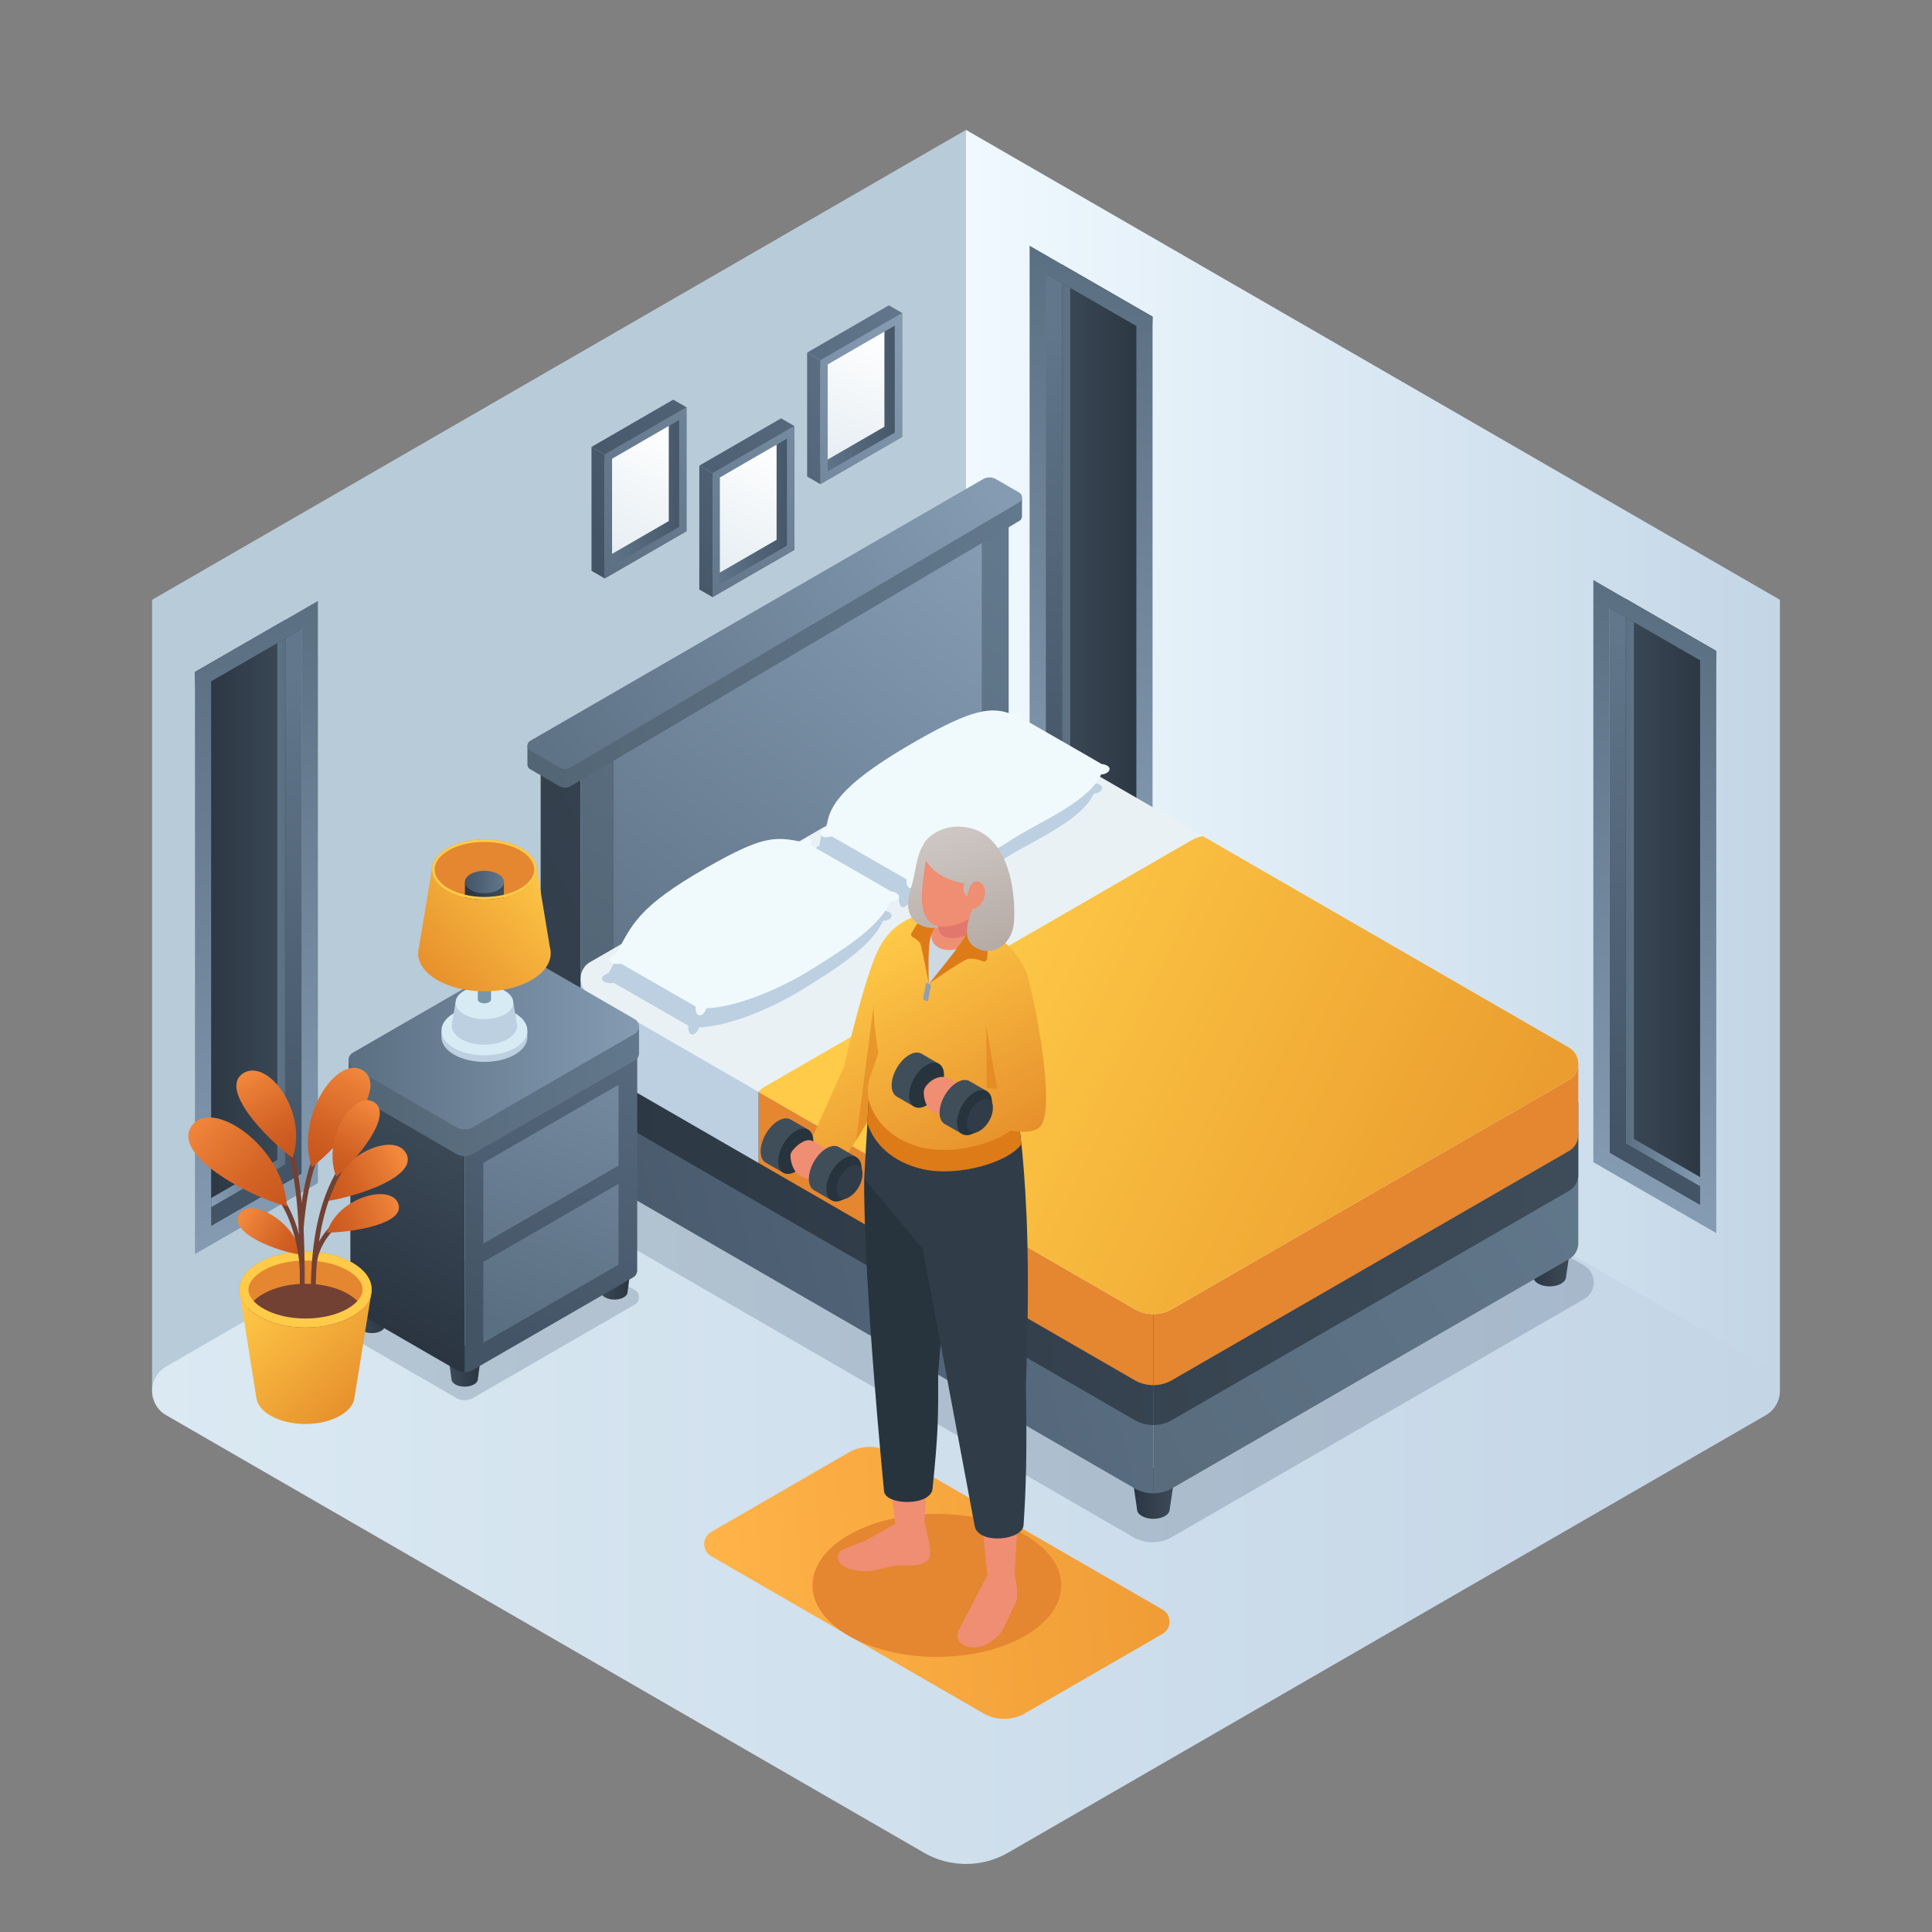 <svg id="Layer_1" data-name="Layer 1" xmlns="http://www.w3.org/2000/svg" xmlns:xlink="http://www.w3.org/1999/xlink" viewBox="0 0 1000 1000">
  <rect x="0" y="0" width="1000" height="1000" fill="#808080" stroke="none"/>
  <defs>
    <style>
      .cls-1 {
        fill: url(#linear-gradient);
      }

      .cls-2 {
        fill: #b8cbd8;
      }

      .cls-3 {
        fill: url(#linear-gradient-2);
      }

      .cls-4 {
        fill: url(#linear-gradient-3);
      }

      .cls-5 {
        fill: url(#linear-gradient-4);
      }

      .cls-6 {
        fill: url(#linear-gradient-5);
      }

      .cls-7 {
        fill: url(#linear-gradient-6);
      }

      .cls-8 {
        fill: url(#linear-gradient-7);
      }

      .cls-9 {
        fill: url(#linear-gradient-8);
      }

      .cls-10 {
        fill: url(#linear-gradient-9);
      }

      .cls-11 {
        fill: url(#linear-gradient-10);
      }

      .cls-12 {
        fill: #2a3f5e;
        opacity: 0.2;
      }

      .cls-13 {
        fill: url(#linear-gradient-11);
      }

      .cls-14 {
        fill: #e58630;
      }

      .cls-15 {
        fill: url(#linear-gradient-12);
      }

      .cls-16 {
        fill: url(#linear-gradient-13);
      }

      .cls-17 {
        fill: url(#linear-gradient-14);
      }

      .cls-18 {
        fill: url(#linear-gradient-15);
      }

      .cls-19 {
        fill: url(#linear-gradient-16);
      }

      .cls-20 {
        fill: url(#linear-gradient-17);
      }

      .cls-21 {
        fill: url(#linear-gradient-18);
      }

      .cls-22 {
        fill: url(#linear-gradient-19);
      }

      .cls-23 {
        fill: #541510;
        opacity: 0.3;
      }

      .cls-24 {
        fill: url(#linear-gradient-20);
      }

      .cls-25 {
        fill: url(#linear-gradient-21);
      }

      .cls-26 {
        fill: #bcd0e2;
      }

      .cls-27 {
        fill: #e9f1f4;
      }

      .cls-28 {
        fill: url(#linear-gradient-22);
      }

      .cls-29 {
        fill: #606060;
      }

      .cls-30 {
        fill: url(#linear-gradient-23);
      }

      .cls-31 {
        fill: url(#linear-gradient-24);
      }

      .cls-32 {
        fill: #f0f9fc;
      }

      .cls-33 {
        fill: url(#linear-gradient-25);
      }

      .cls-34 {
        fill: url(#linear-gradient-26);
      }

      .cls-35 {
        fill: url(#linear-gradient-27);
      }

      .cls-36 {
        fill: url(#linear-gradient-28);
      }

      .cls-37 {
        fill: url(#linear-gradient-29);
      }

      .cls-38 {
        fill: url(#linear-gradient-30);
      }

      .cls-39 {
        fill: url(#linear-gradient-31);
      }

      .cls-40 {
        fill: url(#linear-gradient-32);
      }

      .cls-41 {
        fill: url(#linear-gradient-33);
      }

      .cls-42 {
        fill: #d7ebf4;
      }

      .cls-43 {
        fill: #7995a8;
      }

      .cls-44 {
        fill: url(#linear-gradient-34);
      }

      .cls-45 {
        fill: url(#linear-gradient-35);
      }

      .cls-46 {
        fill: url(#linear-gradient-36);
      }

      .cls-47 {
        fill: #ffcb48;
      }

      .cls-48 {
        fill: url(#linear-gradient-37);
      }

      .cls-49, .cls-53 {
        fill: #dd7b19;
      }

      .cls-49 {
        opacity: 0.5;
      }

      .cls-50 {
        fill: #ef8e73;
      }

      .cls-51 {
        fill: #27343d;
      }

      .cls-52 {
        fill: #303d49;
      }

      .cls-54 {
        fill: url(#linear-gradient-38);
      }

      .cls-55 {
        fill: url(#linear-gradient-39);
      }

      .cls-56 {
        fill: #90a0af;
      }

      .cls-57 {
        fill: #ccd8e2;
      }

      .cls-58 {
        fill: url(#linear-gradient-40);
      }

      .cls-59 {
        fill: #e2786d;
      }

      .cls-60 {
        fill: url(#linear-gradient-41);
      }

      .cls-61 {
        fill: #404e59;
      }

      .cls-62 {
        fill: url(#linear-gradient-42);
      }

      .cls-63 {
        fill: url(#linear-gradient-43);
      }

      .cls-64 {
        fill: url(#linear-gradient-44);
      }

      .cls-65 {
        fill: url(#linear-gradient-45);
      }

      .cls-66 {
        fill: url(#linear-gradient-46);
      }

      .cls-67 {
        fill: url(#linear-gradient-47);
      }

      .cls-68 {
        fill: url(#linear-gradient-48);
      }

      .cls-69 {
        fill: url(#linear-gradient-49);
      }

      .cls-70 {
        fill: url(#linear-gradient-50);
      }

      .cls-71 {
        fill: url(#linear-gradient-51);
      }

      .cls-72 {
        fill: url(#linear-gradient-52);
      }

      .cls-73 {
        fill: url(#linear-gradient-53);
      }

      .cls-74 {
        fill: url(#linear-gradient-54);
      }

      .cls-75 {
        fill: url(#linear-gradient-55);
      }

      .cls-76 {
        fill: url(#linear-gradient-56);
      }

      .cls-77 {
        fill: url(#linear-gradient-57);
      }

      .cls-78 {
        fill: url(#linear-gradient-58);
      }

      .cls-79 {
        fill: url(#linear-gradient-59);
      }

      .cls-80 {
        fill: url(#linear-gradient-60);
      }

      .cls-81 {
        fill: url(#linear-gradient-61);
      }

      .cls-82 {
        fill: #724133;
      }

      .cls-83 {
        fill: url(#linear-gradient-62);
      }

      .cls-84 {
        fill: url(#linear-gradient-63);
      }

      .cls-85 {
        fill: url(#linear-gradient-64);
      }

      .cls-86 {
        fill: url(#linear-gradient-65);
      }

      .cls-87 {
        fill: url(#linear-gradient-66);
      }

      .cls-88 {
        fill: url(#linear-gradient-67);
      }

      .cls-89 {
        fill: url(#linear-gradient-68);
      }
    </style>
    <linearGradient id="linear-gradient" x1="499.992" y1="393.56" x2="921.279" y2="393.56" gradientUnits="userSpaceOnUse">
      <stop offset="0" stop-color="#f0f9ff"/>
      <stop offset="1" stop-color="#c3d6e6"/>
    </linearGradient>
    <linearGradient id="linear-gradient-2" x1="541.303" y1="293.788" x2="596.557" y2="293.788" gradientUnits="userSpaceOnUse">
      <stop offset="0" stop-color="#3e4c59"/>
      <stop offset="1" stop-color="#293440"/>
    </linearGradient>
    <linearGradient id="linear-gradient-3" x1="549.665" y1="293.79" x2="588.187" y2="293.79" gradientUnits="userSpaceOnUse">
      <stop offset="0" stop-color="#5b6f82"/>
      <stop offset="1" stop-color="#849bb2"/>
    </linearGradient>
    <linearGradient id="linear-gradient-4" x1="582.18" y1="170.55" x2="547.661" y2="419.321" gradientUnits="userSpaceOnUse">
      <stop offset="0" stop-color="#62778c"/>
      <stop offset="1" stop-color="#435466"/>
    </linearGradient>
    <linearGradient id="linear-gradient-5" x1="613.085" y1="153.808" x2="515.948" y2="439.923" xlink:href="#linear-gradient-3"/>
    <linearGradient id="linear-gradient-6" x1="833.087" y1="466.827" x2="888.342" y2="466.827" xlink:href="#linear-gradient-2"/>
    <linearGradient id="linear-gradient-7" x1="841.449" y1="466.83" x2="879.971" y2="466.83" xlink:href="#linear-gradient-3"/>
    <linearGradient id="linear-gradient-8" x1="872.854" y1="326.235" x2="843.125" y2="586.663" xlink:href="#linear-gradient-4"/>
    <linearGradient id="linear-gradient-9" x1="905.959" y1="330.379" x2="808.746" y2="603.461" xlink:href="#linear-gradient-3"/>
    <linearGradient id="linear-gradient-10" x1="78.721" y1="719.893" x2="921.279" y2="719.893" gradientUnits="userSpaceOnUse">
      <stop offset="0" stop-color="#dae9f2"/>
      <stop offset="0.993" stop-color="#c4d5e6"/>
    </linearGradient>
    <linearGradient id="linear-gradient-11" x1="662.224" y1="828.699" x2="1046.643" y2="797.494" gradientTransform="translate(-293.19)" gradientUnits="userSpaceOnUse">
      <stop offset="0" stop-color="#ffb348"/>
      <stop offset="1" stop-color="#e68e2b"/>
    </linearGradient>
    <linearGradient id="linear-gradient-12" x1="-3454.592" y1="599.509" x2="-3431.336" y2="599.509" gradientTransform="matrix(-1, 0, 0, 1, -3145.331, 0)" xlink:href="#linear-gradient-2"/>
    <linearGradient id="linear-gradient-13" x1="-3959.11" y1="652.654" x2="-3935.854" y2="652.654" gradientTransform="matrix(-1, 0, 0, 1, -3145.331, 0)" xlink:href="#linear-gradient-2"/>
    <linearGradient id="linear-gradient-14" x1="-3753.98" y1="772.959" x2="-3730.723" y2="772.959" gradientTransform="matrix(-1, 0, 0, 1, -3145.331, 0)" xlink:href="#linear-gradient-2"/>
    <linearGradient id="linear-gradient-15" x1="-3671.617" y1="344.512" x2="-3206.367" y2="577.756" gradientTransform="matrix(-1, 0, 0, 1, -3145.331, 0)" xlink:href="#linear-gradient-2"/>
    <linearGradient id="linear-gradient-16" x1="-3654.545" y1="278.026" x2="-3454.71" y2="539.729" gradientTransform="matrix(-1, 0, 0, 1, -3145.331, 0)" gradientUnits="userSpaceOnUse">
      <stop offset="0" stop-color="#62788c"/>
      <stop offset="1" stop-color="#526575"/>
    </linearGradient>
    <linearGradient id="linear-gradient-17" x1="-3661.534" y1="292.403" x2="-3456.75" y2="559.056" gradientTransform="matrix(-1, 0, 0, 1, -3145.331, 0)" gradientUnits="userSpaceOnUse">
      <stop offset="0" stop-color="#849bb2"/>
      <stop offset="1" stop-color="#5b6f82"/>
    </linearGradient>
    <linearGradient id="linear-gradient-18" x1="-3842.256" y1="581.966" x2="-3403.299" y2="699.825" gradientTransform="matrix(-1, 0, 0, 1, -3145.331, 0)" xlink:href="#linear-gradient-4"/>
    <linearGradient id="linear-gradient-19" x1="-3960.197" y1="539.318" x2="-3561.765" y2="792.979" xlink:href="#linear-gradient-16"/>
    <linearGradient id="linear-gradient-20" x1="-3946.636" y1="613.206" x2="-3380.54" y2="643.831" gradientTransform="matrix(-1, 0, 0, 1, -3145.331, 0)" xlink:href="#linear-gradient-2"/>
    <linearGradient id="linear-gradient-21" x1="-3947.748" y1="633.764" x2="-3381.652" y2="664.389" gradientTransform="matrix(-1, 0, 0, 1, -3145.331, 0)" xlink:href="#linear-gradient-2"/>
    <linearGradient id="linear-gradient-22" x1="484.166" y1="496.42" x2="764.43" y2="632.84" gradientUnits="userSpaceOnUse">
      <stop offset="0" stop-color="#ffcb48"/>
      <stop offset="0.994" stop-color="#eb9e2f"/>
    </linearGradient>
    <linearGradient id="linear-gradient-23" x1="-3674.316" y1="332.554" x2="-3418.325" y2="332.554" xlink:href="#linear-gradient-16"/>
    <linearGradient id="linear-gradient-24" x1="-3650.688" y1="244.268" x2="-3418.063" y2="416.88" xlink:href="#linear-gradient-17"/>
    <linearGradient id="linear-gradient-25" x1="231.309" y1="706.983" x2="249.699" y2="706.983" xlink:href="#linear-gradient-2"/>
    <linearGradient id="linear-gradient-26" x1="183.264" y1="679.272" x2="201.654" y2="679.272" xlink:href="#linear-gradient-2"/>
    <linearGradient id="linear-gradient-27" x1="308.801" y1="661.922" x2="327.19" y2="661.922" xlink:href="#linear-gradient-2"/>
    <linearGradient id="linear-gradient-28" x1="-3115.132" y1="580.277" x2="-3054.114" y2="682.824" gradientTransform="matrix(-1, 0, 0, 1, -2870.634, 0)" xlink:href="#linear-gradient-2"/>
    <linearGradient id="linear-gradient-29" x1="-3241.262" y1="448.516" x2="-3113.195" y2="679.595" gradientTransform="matrix(-1, 0, 0, 1, -2870.634, 0)" xlink:href="#linear-gradient-4"/>
    <linearGradient id="linear-gradient-30" x1="-3207.033" y1="467.143" x2="-3125.367" y2="683.064" gradientTransform="matrix(-1, 0, 0, 1, -2870.634, 0)" xlink:href="#linear-gradient-17"/>
    <linearGradient id="linear-gradient-31" x1="-3223.997" y1="473.559" x2="-3142.331" y2="689.48" gradientTransform="matrix(-1, 0, 0, 1, -2870.634, 0)" xlink:href="#linear-gradient-17"/>
    <linearGradient id="linear-gradient-32" x1="-3201.387" y1="564.853" x2="-3051.045" y2="564.853" gradientTransform="matrix(-1, 0, 0, 1, -2870.634, 0)" xlink:href="#linear-gradient-16"/>
    <linearGradient id="linear-gradient-33" x1="-3201.388" y1="539.99" x2="-3051.045" y2="539.99" gradientTransform="matrix(-1, 0, 0, 1, -2870.634, 0)" xlink:href="#linear-gradient-17"/>
    <linearGradient id="linear-gradient-34" x1="-3155.349" y1="445.678" x2="-3089.691" y2="506.695" gradientTransform="matrix(-1, 0, 0, 1, -2870.634, 0)" gradientUnits="userSpaceOnUse">
      <stop offset="0" stop-color="#ffcb48"/>
      <stop offset="1" stop-color="#e68e2b"/>
    </linearGradient>
    <linearGradient id="linear-gradient-35" x1="-3131.463" y1="461.06" x2="-3111.278" y2="461.06" gradientTransform="matrix(-1, 0, 0, 1, -2870.634, 0)" xlink:href="#linear-gradient-2"/>
    <linearGradient id="linear-gradient-36" x1="-3131.463" y1="456.524" x2="-3111.277" y2="456.524" gradientTransform="matrix(-1, 0, 0, 1, -2870.634, 0)" xlink:href="#linear-gradient-4"/>
    <linearGradient id="linear-gradient-37" x1="426.503" y1="500.028" x2="495.192" y2="617.151" gradientTransform="matrix(1, 0, 0, 1, 0, 0)" xlink:href="#linear-gradient-34"/>
    <linearGradient id="linear-gradient-38" x1="457.579" y1="481.029" x2="525.231" y2="596.384" gradientTransform="matrix(1, 0, 0, 1, 0, 0)" xlink:href="#linear-gradient-34"/>
    <linearGradient id="linear-gradient-39" x1="472.006" y1="472.177" x2="539.647" y2="587.513" gradientTransform="matrix(1, 0, 0, 1, 0, 0)" xlink:href="#linear-gradient-34"/>
    <linearGradient id="linear-gradient-40" x1="468.341" y1="435.812" x2="491.856" y2="507.91" gradientUnits="userSpaceOnUse">
      <stop offset="0" stop-color="#cec7c4"/>
      <stop offset="1" stop-color="#b3a7a0"/>
    </linearGradient>
    <linearGradient id="linear-gradient-41" x1="493.767" y1="427.519" x2="517.282" y2="499.617" xlink:href="#linear-gradient-40"/>
    <linearGradient id="linear-gradient-42" x1="-3365.721" y1="206.284" x2="-3323.422" y2="206.284" gradientTransform="matrix(-1, 0, 0, 1, -2898.804, 0)" gradientUnits="userSpaceOnUse">
      <stop offset="0" stop-color="#435466"/>
      <stop offset="1" stop-color="#62778c"/>
    </linearGradient>
    <linearGradient id="linear-gradient-43" x1="-3352.494" y1="171.229" x2="-3327.022" y2="240.737" gradientTransform="matrix(-1, 0, 0, 1, -2898.804, 0)" gradientUnits="userSpaceOnUse">
      <stop offset="0" stop-color="#fff"/>
      <stop offset="0.989" stop-color="#e6edf2"/>
    </linearGradient>
    <linearGradient id="linear-gradient-44" x1="-3374.295" y1="179.158" x2="-3223.623" y2="316.662" gradientTransform="matrix(-1, 0, 0, 1, -2898.804, 0)" xlink:href="#linear-gradient-17"/>
    <linearGradient id="linear-gradient-45" x1="-3373.976" y1="168.079" x2="-3227.477" y2="299.611" gradientTransform="matrix(-1, 0, 0, 1, -2898.804, 0)" xlink:href="#linear-gradient-4"/>
    <linearGradient id="linear-gradient-46" x1="-3361.392" y1="154.063" x2="-3214.893" y2="285.595" gradientTransform="matrix(-1, 0, 0, 1, -2898.804, 0)" xlink:href="#linear-gradient-4"/>
    <linearGradient id="linear-gradient-47" x1="-3309.919" y1="264.781" x2="-3267.62" y2="264.781" xlink:href="#linear-gradient-42"/>
    <linearGradient id="linear-gradient-48" x1="-3299.866" y1="228.711" x2="-3268.521" y2="298.951" xlink:href="#linear-gradient-43"/>
    <linearGradient id="linear-gradient-49" x1="-3378.065" y1="183.289" x2="-3227.393" y2="320.793" gradientTransform="matrix(-1, 0, 0, 1, -2898.804, 0)" xlink:href="#linear-gradient-17"/>
    <linearGradient id="linear-gradient-50" x1="-3378.149" y1="172.727" x2="-3231.651" y2="304.259" gradientTransform="matrix(-1, 0, 0, 1, -2898.804, 0)" xlink:href="#linear-gradient-4"/>
    <linearGradient id="linear-gradient-51" x1="-3365.565" y1="158.711" x2="-3219.067" y2="290.243" gradientTransform="matrix(-1, 0, 0, 1, -2898.804, 0)" xlink:href="#linear-gradient-4"/>
    <linearGradient id="linear-gradient-52" x1="-3254.117" y1="255.098" x2="-3211.818" y2="255.098" xlink:href="#linear-gradient-42"/>
    <linearGradient id="linear-gradient-53" x1="-3244.064" y1="219.028" x2="-3212.719" y2="289.268" xlink:href="#linear-gradient-43"/>
    <linearGradient id="linear-gradient-54" x1="-3347.887" y1="150.221" x2="-3197.215" y2="287.726" gradientTransform="matrix(-1, 0, 0, 1, -2898.804, 0)" xlink:href="#linear-gradient-17"/>
    <linearGradient id="linear-gradient-55" x1="-3348.43" y1="139.626" x2="-3201.931" y2="271.158" gradientTransform="matrix(-1, 0, 0, 1, -2898.804, 0)" xlink:href="#linear-gradient-4"/>
    <linearGradient id="linear-gradient-56" x1="-3335.846" y1="125.61" x2="-3189.347" y2="257.142" gradientTransform="matrix(-1, 0, 0, 1, -2898.804, 0)" xlink:href="#linear-gradient-4"/>
    <linearGradient id="linear-gradient-57" x1="-3954.978" y1="477.674" x2="-3899.724" y2="477.674" gradientTransform="matrix(-1, 0, 0, 1, -3798.804, 0)" xlink:href="#linear-gradient-2"/>
    <linearGradient id="linear-gradient-58" x1="-3946.616" y1="477.677" x2="-3908.094" y2="477.677" gradientTransform="matrix(-1, 0, 0, 1, -3798.804, 0)" xlink:href="#linear-gradient-3"/>
    <linearGradient id="linear-gradient-59" x1="-3914.101" y1="354.437" x2="-3948.62" y2="603.208" gradientTransform="matrix(-1, 0, 0, 1, -3798.804, 0)" xlink:href="#linear-gradient-4"/>
    <linearGradient id="linear-gradient-60" x1="-3883.196" y1="337.695" x2="-3980.333" y2="623.81" gradientTransform="matrix(-1, 0, 0, 1, -3798.804, 0)" xlink:href="#linear-gradient-3"/>
    <linearGradient id="linear-gradient-61" x1="2664.199" y1="664.437" x2="2605.76" y2="726.442" gradientTransform="matrix(-1, 0, 0, 1, 2794.856, 0)" xlink:href="#linear-gradient-34"/>
    <linearGradient id="linear-gradient-62" x1="2589.01" y1="597.772" x2="2625.225" y2="617.526" gradientTransform="matrix(-1, 0, 0, 1, 2794.856, 0)" gradientUnits="userSpaceOnUse">
      <stop offset="0" stop-color="#f2883c"/>
      <stop offset="0.167" stop-color="#e97d35"/>
      <stop offset="0.674" stop-color="#d26124"/>
      <stop offset="0.968" stop-color="#c9571e"/>
    </linearGradient>
    <linearGradient id="linear-gradient-63" x1="2608.785" y1="552.738" x2="2633.66" y2="600.477" xlink:href="#linear-gradient-62"/>
    <linearGradient id="linear-gradient-64" x1="2668.387" y1="628.879" x2="2638.208" y2="648.084" xlink:href="#linear-gradient-62"/>
    <linearGradient id="linear-gradient-65" x1="2588.277" y1="620.724" x2="2628.334" y2="637.368" xlink:href="#linear-gradient-62"/>
    <linearGradient id="linear-gradient-66" x1="2602.942" y1="570.927" x2="2623.062" y2="607.325" xlink:href="#linear-gradient-62"/>
    <linearGradient id="linear-gradient-67" x1="2694.94" y1="579.179" x2="2644.275" y2="624.723" xlink:href="#linear-gradient-62"/>
    <linearGradient id="linear-gradient-68" x1="2666.716" y1="554.765" x2="2642.756" y2="596.651" xlink:href="#linear-gradient-62"/>
  </defs>
  <g>
    <polygon class="cls-1" points="499.992 67.227 921.279 310.448 921.279 719.893 499.992 476.649 499.992 67.227"/>
    <polygon class="cls-2" points="500.008 67.227 78.721 310.448 78.721 719.893 500.008 476.649 500.008 67.227"/>
  </g>
  <g>
    <g>
      <path class="cls-3" d="M541.303,141.696l8.362-4.826,46.893,27.043L588.187,443.736l0,6.97L541.303,423.648Z"/>
      <polygon class="cls-4" points="549.665 146.521 549.693 418.847 588.187 441.059 588.187 436.216 553.907 416.445 553.907 148.971 549.665 146.521"/>
      <polygon class="cls-5" points="541.303 141.696 541.307 423.652 588.187 450.706 588.187 441.059 549.665 418.83 549.665 146.521 541.303 141.696"/>
      <path class="cls-6" d="M596.557,163.913l-63.629-36.729V428.49l63.629,36.723ZM541.307,423.652V141.696l46.88,27.059V450.706Z"/>
    </g>
    <g>
      <path class="cls-7" d="M833.087,314.735l8.362-4.826,46.893,27.043L879.971,616.775l0,6.97-46.884-27.058Z"/>
      <polygon class="cls-8" points="841.449 319.561 841.477 591.886 879.971 614.098 879.971 609.255 845.691 589.484 845.691 322.01 841.449 319.561"/>
      <polygon class="cls-9" points="833.087 314.735 833.092 596.691 879.971 623.745 879.971 614.098 841.449 591.87 841.449 319.561 833.087 314.735"/>
      <path class="cls-10" d="M888.342,336.952l-63.629-36.729v301.307l63.629,36.723ZM833.091,596.691V314.735l46.88,27.059V623.745Z"/>
    </g>
  </g>
  <path class="cls-11" d="M85.991,732.497l392.211,226.433a43.617,43.617,0,0,0,43.617-.001l392.19-226.436a14.539,14.539,0,0,0,0-25.182L521.802,480.857a43.617,43.617,0,0,0-43.62.001L85.99,707.314A14.539,14.539,0,0,0,85.991,732.497Z"/>
  <path class="cls-12" d="M182.585,685.069l83.722-48.325a8.705,8.705,0,0,1,8.714,0l53.559,30.975a4.353,4.353,0,0,1,0,7.536l-83.722,48.325a8.705,8.705,0,0,1-8.714,0l-53.559-30.975A4.353,4.353,0,0,1,182.585,685.069Z"/>
  <path class="cls-12" d="M819.901,672.414,606.572,795.574a20.116,20.116,0,0,1-20.118-.002L240.833,595.781a10.058,10.058,0,0,1,.001-17.42L454.097,455.216a20.116,20.116,0,0,1,20.117-.001L819.901,654.993A10.058,10.058,0,0,1,819.901,672.414Z"/>
  <path class="cls-13" d="M439.228,751.836,368.125,792.893a7.27,7.27,0,0,0,0,12.591L508.851,886.744a21.809,21.809,0,0,0,21.814-.002l71.06-41.048a7.27,7.27,0,0,0,0-12.59L461.042,751.838A21.809,21.809,0,0,0,439.228,751.836Z"/>
  <ellipse class="cls-14" cx="484.925" cy="820.607" rx="64.354" ry="36.985"/>
  <g>
    <g>
      <path class="cls-15" d="M309.261,586.328l-3.204,21.433c0,2.722-3.785,4.929-8.455,4.929s-8.455-2.207-8.455-4.929l-3.143-21.433Z"/>
      <path class="cls-16" d="M813.779,639.473l-3.204,21.433c0,2.722-3.785,4.929-8.455,4.929s-8.455-2.207-8.455-4.929l-3.143-21.433Z"/>
      <path class="cls-17" d="M608.648,759.778l-3.204,21.433c0,2.722-3.785,4.929-8.455,4.929s-8.455-2.207-8.455-4.929l-3.143-21.433Z"/>
      <polygon class="cls-18" points="279.849 529.781 279.849 386.92 300.57 398.922 300.57 538.809 279.849 529.781"/>
      <g>
        <polygon class="cls-19" points="522.085 267.98 522.085 413.513 300.57 528.489 300.57 398.922 522.085 267.98"/>
        <polygon class="cls-20" points="508.171 276.246 508.171 464.932 317.656 529.979 317.656 388.863 508.171 276.246"/>
        <path class="cls-21" d="M279.849,529.781l.003,56.715a9.962,9.962,0,0,0,4.821,8.889L587.257,770.363a19.405,19.405,0,0,0,9.764,2.596V567.333Z"/>
        <path class="cls-22" d="M597.02,567.333V772.959a19.274,19.274,0,0,0,9.618-2.596L812.081,651.757a9.567,9.567,0,0,0,4.833-8.243V586.143Z"/>
        <g>
          <path class="cls-23" d="M300.57,512.512v36.468l.01-.01a9.586,9.586,0,0,0,4.814,8.805l281.866,162.785a19.308,19.308,0,0,0,9.764,2.596V537.686Z"/>
          <path class="cls-24" d="M300.57,526.954v36.468l.01-.01a9.586,9.586,0,0,0,4.814,8.805l281.866,162.785a19.308,19.308,0,0,0,9.764,2.596V552.128Z"/>
          <path class="cls-25" d="M597.023,552.128V737.598a19.292,19.292,0,0,0,9.609-2.596L812.074,616.396a9.601,9.601,0,0,0,4.843-8.398V570.803Z"/>
          <path class="cls-14" d="M392.634,514.128v87.834L587.257,714.367a19.301,19.301,0,0,0,9.759,2.599v-185.464Z"/>
          <path class="cls-26" d="M300.565,506.313v36.475h.018a9.58,9.58,0,0,0,4.816,8.796l87.234,50.378V514.128Z"/>
          <path class="cls-14" d="M597.023,531.496V716.966a19.292,19.292,0,0,0,9.609-2.596L812.074,595.764a9.601,9.601,0,0,0,4.843-8.398V550.171Z"/>
          <path class="cls-27" d="M812.077,558.96,606.634,677.567a19.372,19.372,0,0,1-19.374-.001L305.395,514.78a9.686,9.686,0,0,1,.001-16.776L510.775,379.412a19.372,19.372,0,0,1,19.373-.001L812.077,542.183A9.686,9.686,0,0,1,812.077,558.96Z"/>
          <path class="cls-28" d="M395.574,562.611,616.435,435.08a20.742,20.742,0,0,1,6.141-2.305L812.077,542.183a9.686,9.686,0,0,1-0,16.777l-205.442,118.607a19.372,19.372,0,0,1-19.374-.001l-194.635-112.407A10.411,10.411,0,0,1,395.574,562.611Z"/>
        </g>
        <polygon class="cls-29" points="503.889 257.46 279.849 386.92 300.57 398.922 522.085 267.98 503.889 257.46"/>
        <path class="cls-30" d="M272.993,385.956,528.985,257.422v9.684l-.002-.001a2.876,2.876,0,0,1-1.423,2.546L295.413,406.878a5.812,5.812,0,0,1-5.87.026l-15.1-8.746a2.867,2.867,0,0,1-1.429-2.681l-.021.011Z"/>
        <path class="cls-31" d="M508.784,248.03,274.445,383.441a2.906,2.906,0,0,0-.003,5.03l15.1,8.746a5.812,5.812,0,0,0,5.87-.026L527.559,259.965a2.906,2.906,0,0,0-.024-5.017l-11.965-6.917A6.78,6.78,0,0,0,508.784,248.03Z"/>
      </g>
    </g>
    <g>
      <path class="cls-26" d="M566.3,405.324c-.211-.228-41.251-23.766-41.251-23.766.214-1.425-.145-2.663-1.061-3.14-1.04-.541-2.473.061-3.592,1.363-10.736-4.444-20.784-2.955-49.107,13.148-36.707,20.87-46.235,33.074-47.153,44.79-2.555,1.213-3.43,2.728-2.847,4.257.54,1.415,2.224,1.529,4.572.968.282-.067.566-.079.835-.14l38.729,22.238c-.369,1.637.255,3.828,1.286,4.344,1.355.678,3.292-.727,4.158-3.454l.001-.002c16.884-.7,35.621-13.023,50.882-22.647,12.682-7.997,38.523-18.809,44.338-32.524,2.241-.005,4.321-1.348,4.406-2.767C570.583,406.549,568.582,405.566,566.3,405.324Z"/>
      <path class="cls-26" d="M457.204,471.201c-.211-.228-41.251-23.766-41.251-23.766.214-1.425.553-3.111-.363-3.587-1.04-.541-3.17.508-4.29,1.811-14.238-3.006-20.784-2.955-49.107,13.148-36.707,20.87-38.936,30.214-47.153,44.79-2.555,1.213-3.917,2.033-3.333,3.562.54,1.415,4.097,2.147,5.894,1.522l38.729,22.238c-.369,1.637.255,3.828,1.286,4.344,1.355.678,3.292-.727,4.158-3.454l.001-.002c16.884-.7,39.874-10.98,55.135-20.603,12.682-7.997,34.27-20.852,40.084-34.567,2.241-.005,4.426-1.125,4.511-2.544C461.592,472.649,459.486,471.443,457.204,471.201Z"/>
    </g>
    <g>
      <path class="cls-32" d="M570.127,395.431c-.211-.228-41.251-23.766-41.251-23.766.214-1.425-.145-2.663-1.061-3.14-1.04-.541-2.473.061-3.592,1.363-10.736-4.444-20.784-2.955-49.107,13.148-36.707,20.87-46.235,33.074-47.153,44.79-2.555,1.213-3.43,2.728-2.847,4.257.54,1.415,2.224,1.529,4.572.968.282-.067.566-.079.835-.14L469.253,455.15c-.369,1.637.255,3.828,1.286,4.344,1.355.678,3.292-.727,4.158-3.454l.001-.002c16.884-.7,35.621-13.023,50.882-22.647,12.682-7.997,38.523-18.809,44.338-32.524,2.241-.005,4.321-1.348,4.406-2.767C574.409,396.656,572.408,395.673,570.127,395.431Z"/>
      <path class="cls-32" d="M461.031,461.308c-.211-.228-41.251-23.766-41.251-23.766.214-1.425.553-3.111-.363-3.587-1.04-.541-3.17.508-4.29,1.811-14.238-3.006-20.784-2.955-49.107,13.148-36.707,20.87-38.936,30.214-47.153,44.79-2.555,1.213-3.917,2.033-3.333,3.562.54,1.415,4.097,2.147,5.894,1.522l38.729,22.238c-.369,1.637.255,3.828,1.286,4.344,1.355.678,3.292-.727,4.158-3.454l.001-.002c16.884-.7,39.874-10.98,55.135-20.603,12.682-7.997,34.27-20.852,40.084-34.567,2.241-.005,4.426-1.125,4.511-2.544C465.419,462.756,463.312,461.55,461.031,461.308Z"/>
    </g>
  </g>
  <g>
    <g>
      <path class="cls-33" d="M249.699,696.24,247.338,713.8c0,2.168-3.058,3.925-6.829,3.925s-6.829-1.757-6.829-3.925l-2.371-17.56Z"/>
      <path class="cls-34" d="M201.654,668.529l-2.361,17.56c0,2.168-3.058,3.925-6.829,3.925s-6.829-1.757-6.829-3.925l-2.371-17.56Z"/>
      <path class="cls-35" d="M327.19,651.18l-2.361,17.56c0,2.168-3.058,3.925-6.829,3.925s-6.829-1.757-6.829-3.925l-2.371-17.56Z"/>
      <path class="cls-36" d="M181.347,563.219V674.826a4.298,4.298,0,0,0,2.146,3.738l52.7,30.47a8.597,8.597,0,0,0,4.31,1.145V546.846Z"/>
      <path class="cls-37" d="M240.504,546.846V710.179a8.597,8.597,0,0,0,4.311-1.145l82.845-47.82a4.279,4.279,0,0,0,2.164-3.738V545.869Z"/>
      <polygon class="cls-38" points="320.161 561.501 320.161 603.306 250.167 643.71 250.167 601.905 320.161 561.501"/>
      <polygon class="cls-39" points="320.161 612.762 320.161 654.583 250.167 694.987 250.167 653.166 320.161 612.762"/>
      <path class="cls-40" d="M330.754,531.315v13.815a4.312,4.312,0,0,1-2.174,3.768L244.858,597.223a8.705,8.705,0,0,1-8.714,0L182.585,566.248a4.312,4.312,0,0,1-2.174-3.768V548.665Z"/>
      <path class="cls-41" d="M182.585,544.897l83.722-48.325a8.705,8.705,0,0,1,8.714,0L328.579,527.547a4.353,4.353,0,0,1,0,7.536l-83.722,48.325a8.705,8.705,0,0,1-8.714,0l-53.559-30.975A4.353,4.353,0,0,1,182.585,544.897Z"/>
    </g>
    <g>
      <g>
        <g>
          <path class="cls-26" d="M229.117,533.866c2.317-5.653,11.105-9.864,21.619-9.864s19.302,4.212,21.619,9.864h.617v2.953c0,7.079-9.955,12.818-22.236,12.818s-22.236-5.739-22.236-12.818v-2.953Z"/>
          <ellipse class="cls-42" cx="250.736" cy="533.431" rx="22.236" ry="12.818"/>
          <path class="cls-26" d="M233.904,530.14H233.892l.026-.155.004-.025,1.883-11.26H265.667l1.871,11.212c.008.044.015.088.022.132l.016.096h-.008a5.712,5.712,0,0,1,.073.828c0,5.382-7.569,9.744-16.904,9.744s-16.904-4.362-16.904-9.744A5.712,5.712,0,0,1,233.904,530.14Z"/>
          <ellipse class="cls-42" cx="250.736" cy="518.919" rx="14.931" ry="8.607"/>
        </g>
        <path class="cls-43" d="M254.162,494.785v22.546c0,1.091-1.534,1.975-3.426,1.975s-3.426-.884-3.426-1.975v-22.546Z"/>
      </g>
      <g>
        <path class="cls-44" d="M216.528,491.945h-.002l.006-.028a11.815,11.815,0,0,1,.317-1.617l6.905-41.6h53.967l6.907,41.623a11.807,11.807,0,0,1,.305,1.555l.013.068H284.944a11.544,11.544,0,0,1,.102,1.446c0,10.89-15.361,19.718-34.309,19.718-18.949,0-34.31-8.828-34.31-19.718A11.512,11.512,0,0,1,216.528,491.945Z"/>
        <ellipse class="cls-14" cx="250.736" cy="450.029" rx="27.085" ry="15.566"/>
        <path class="cls-45" d="M260.829,464.466a45.691,45.691,0,0,1-20.185,0v-7.942h20.185Z"/>
        <ellipse class="cls-46" cx="250.736" cy="456.524" rx="10.093" ry="5.818"/>
        <path class="cls-47" d="M250.736,435.798c14.199,0,25.75,6.384,25.75,14.231s-11.551,14.231-25.75,14.231-25.75-6.384-25.75-14.231,11.551-14.231,25.75-14.231m0-1.335c-14.959,0-27.085,6.969-27.085,15.566,0,8.597,12.126,15.566,27.085,15.566s27.085-6.969,27.085-15.566c0-8.597-12.126-15.566-27.085-15.566Z"/>
      </g>
    </g>
  </g>
  <g>
    <g>
      <g>
        <path class="cls-48" d="M471.45,514.403l9.136-39.397-2.55,1.87.71-4.045a33.631,33.631,0,0,0-23.619,17.684c-7.539,14.111-18.228,61.454-18.228,61.454l-20.594,46.106c-.179,6.3,10.335,11.278,14.892,9.03,12.331-15.573,22.109-33.615,29.045-48.177l2.35-10.133a10.56,10.56,0,0,0,2.411-1.458Z"/>
        <path class="cls-49" d="M462.963,548.618l-9.079-41.393-10.709,82.891a298.012,298.012,0,0,0,17.06-31.178l.004-.009,2.35-10.133C462.715,548.741,462.839,548.678,462.963,548.618Z"/>
        <path class="cls-50" d="M478.493,788.262s5.278,16.902,1.609,19.543c-5.082,3.657-9.54,1.86-16.481,2.612-6.629.718-14.107,5.033-24.318,1.425-6.721-2.375-6.175-7.03-4.56-8.882.831-.953,13.347-5.559,13.347-5.559l15.287-8.724L458.934,750.29l21.629,4.77Z"/>
        <path class="cls-51" d="M447.302,610.049c-.38,54.34,10.274,161.722,10.274,161.722.57,7.58,24.787,7.998,25.132-1.553,2.869-27.899,3.009-36.197,2.865-59.1l5.855-70.445Z"/>
        <path class="cls-50" d="M525.161,814.326s2.119,10.26.925,14.163c-.743,2.428-2.802,5.652-4.701,10.113-1.402,3.294-2.83,7.551-8.954,11.476-9.521,6.103-19.901.855-15.959-6.835l4.973-9.416,9.587-18.445-3.626-36.586h19.966Z"/>
        <path class="cls-52" d="M531.808,643.585c-.998-41.041-4.568-63.062-4.568-63.062L450.044,561.967l-2.741,48.082L477.662,646.579l26.86,143.383c1.997,9.687,24.976,7.322,25.274-.599,1.229-18.51,1.865-36.296,1.199-71.573C530.995,717.79,532.646,678.041,531.808,643.585Z"/>
        <path class="cls-53" d="M528.62,592.293c-.37-3.463-.695-6.263-.938-8.261l-77.85-18.363-.888,15.578c3.394,10.956,13.181,20.341,28.473,23.861C495.649,609.302,521.765,601.813,528.62,592.293Z"/>
        <path class="cls-54" d="M496.585,472.988c-11.759-4.806-41.999,3.55-42.927,28.464-2.748,14.315-1.449,29.078,1.023,43.518l-4.292,12.309a21.1,21.1,0,0,0-.559,12.519c3.054,11.099,12.626,20.678,27.729,24.22,20.82,4.883,51.794-6.291,51.253-17.91l-2.82-17.21,6.629-50.143C529.479,490.516,508.619,477.907,496.585,472.988Z"/>
        <polygon class="cls-49" points="510.475 531.079 510.749 570.144 527.757 573.398 520.066 544.706 510.475 531.079"/>
        <path class="cls-55" d="M532.622,508.755c-4.271-14.475-24.187,2.544-22.147,22.324l5.669,32.452-20.769-1.522a58.883,58.883,0,0,1-2.319,13.53s39.47,17.692,46.071,6.62C545.823,570.926,536.171,520.734,532.622,508.755Z"/>
      </g>
      <g>
        <path class="cls-56" d="M478.423,517.562l.843.551a.728.728,0,0,0,1.112-.467l1.385-6.939a1.242,1.242,0,0,0-.538-1.282l-.843-.551a.728.728,0,0,0-1.112.467l-1.385,6.939A1.242,1.242,0,0,0,478.423,517.562Z"/>
        <path class="cls-57" d="M507.633,479.005c2.016,5.581-4.515,12.005-10.696,17.475-5.238,4.636-16.173,12.761-16.173,12.761s-1.629-13.928-1.241-20.081c.373-5.922,2.643-12.378,10.405-15.182S505.618,473.424,507.633,479.005Z"/>
        <ellipse class="cls-50" cx="493.729" cy="482.689" rx="11.933" ry="8.579" transform="translate(-134.622 196.452) rotate(-19.861)"/>
        <path class="cls-53" d="M480.764,509.24s-3.661-18.995-4.424-20.841c-.502-1.214-2.63-2.625-4.028-3.448a1.454,1.454,0,0,1-.521-1.987c1.633-2.805,5.645-9.361,8.512-11.268a28.135,28.135,0,0,1,8.995-3.418L487.585,476.01s-4.509,2.747-6.197,10.377C480.144,492.014,480.764,509.24,480.764,509.24Z"/>
        <path class="cls-58" d="M477.689,437.741s-2.527,3.085-4.245,14.072c-1.111,7.105-4.704,13.293-3.024,19.616,2.78,10.458,15.781,10.244,21.326,6.832Z"/>
        <path class="cls-59" d="M485.699,480.296c.342,8.532,18.292,5.973,17.552-1.774l-2.299-14.807L485.069,467.613Z"/>
        <path class="cls-53" d="M503.655,471.983c2.651.672,5.421,4.49,6.644,7.932,1.395,3.926.959,12.267.647,16.255a1.61,1.61,0,0,1-2.173,1.386c-1.925-.719-4.907-1.599-7.335-1.28-3.135.412-20.674,12.963-20.674,12.963s16.389-19.865,18.631-24.435,3.089-13.013,3.089-13.013Z"/>
      </g>
    </g>
    <g>
      <path class="cls-50" d="M487.269,479.55c9.245.199,18.08-4.36,20.355-12.744l4.889-18.134c2.176-7.26-5.818-15.347-14.45-17.134-7.544-1.562-16.621,3.059-18.356,11.415a172.504,172.504,0,0,0-2.507,18.748C476.696,470.109,478.675,479.364,487.269,479.55Z"/>
      <g>
        <path class="cls-60" d="M524.667,478.651c.958-6.819,1.225-40.54-19.42-49.082-15.68-5.58-26.311,3.935-27.623,8.375-1.135,3.839,2.839,16.067,21.597,19.327-1.471,3.315.145,7.7,3.779,6.656a8.828,8.828,0,0,0,2.391,1.946s-9.308,17.029-2.216,23.244C511.064,496.033,522.939,490.944,524.667,478.651Z"/>
        <path class="cls-50" d="M502.83,470.553c3.402.31,6.7-4.179,7.052-8.039s-2.694-7.415-5.776-5.941C500.237,458.422,499.428,470.242,502.83,470.553Z"/>
      </g>
    </g>
    <g>
      <g>
        <path class="cls-61" d="M473.176,572.808l-9.027-5.212c-3.523-2.034-3.51-8.653.029-14.784s9.265-9.452,12.789-7.417l9.027,5.212Z"/>
        <ellipse class="cls-51" cx="479.585" cy="561.707" rx="12.818" ry="7.367" transform="translate(-246.66 696.186) rotate(-60)"/>
      </g>
      <path class="cls-50" d="M488.32,557.435c-4.728-.406-9.817,4.252-10.151,7.362s1.393,9.37,4.466,10.746,11.127,3.126,11.127,3.126l6.199-13.98S493.048,557.84,488.32,557.435Z"/>
      <g>
        <path class="cls-61" d="M497.99,586.988l-9.027-5.212c-3.523-2.034-3.51-8.653.029-14.784s9.265-9.452,12.789-7.417l9.027,5.212Z"/>
        <path class="cls-51" d="M513.26,568.656l.001-.005.003.02c.026.138.043.282.064.424l.547,3.649-.541-.518a20.701,20.701,0,0,1-7.641,13.231l.721.21-3.555,1.399c-.083.032-.167.069-.25.098l-.047.018.009-.007a5.447,5.447,0,0,1-4.581-.188c-3.523-2.034-3.51-8.653.029-14.784s9.265-9.452,12.789-7.417A5.446,5.446,0,0,1,513.26,568.656Z"/>
        <ellipse class="cls-52" cx="507.213" cy="577.512" rx="9.508" ry="5.464" transform="translate(-246.533 728.015) rotate(-60)"/>
      </g>
    </g>
    <g>
      <g>
        <path class="cls-61" d="M405.437,607.025l-9.078-5.241c-3.543-2.046-3.53-8.702.029-14.867s9.317-9.505,12.861-7.459l9.078,5.241Z"/>
        <ellipse class="cls-51" cx="411.882" cy="595.862" rx="12.89" ry="7.408" transform="translate(-310.09 654.632) rotate(-60)"/>
      </g>
      <path class="cls-50" d="M419.321,590.198c-3.686-.752-10.037,5.133-10.151,7.53-.188,3.955,1.796,8.797,4.466,10.578s11.103,3.785,11.103,3.785l6.223-14.639S423.008,590.949,419.321,590.198Z"/>
      <g>
        <path class="cls-61" d="M430.391,621.284l-9.078-5.241c-3.543-2.046-3.53-8.702.029-14.867s9.317-9.505,12.861-7.459l9.078,5.241Z"/>
        <path class="cls-51" d="M445.747,602.85l.001-.005.003.021c.027.138.043.283.064.426l.55,3.669-.545-.521a20.817,20.817,0,0,1-7.684,13.305l.725.212-3.575,1.406c-.084.032-.168.07-.251.099l-.047.018.009-.007a5.478,5.478,0,0,1-4.607-.189c-3.543-2.046-3.53-8.702.029-14.867s9.317-9.505,12.861-7.459A5.476,5.476,0,0,1,445.747,602.85Z"/>
        <ellipse class="cls-52" cx="439.666" cy="611.755" rx="9.561" ry="5.495" transform="translate(-309.962 686.639) rotate(-60)"/>
      </g>
    </g>
  </g>
  <g>
    <g>
      <polygon class="cls-62" points="424.618 186.441 466.917 161.98 466.917 226.126 424.618 250.587 424.618 186.441"/>
      <polygon class="cls-63" points="424.618 189.784 457.765 170.616 457.765 220.883 424.618 240.052 424.618 189.784"/>
      <path class="cls-64" d="M463.124,168.556V223.938l-34.712,20.074v-55.382l34.712-20.074m3.793-6.575-42.299,24.461v64.146l42.299-24.461V161.98Z"/>
      <polygon class="cls-65" points="417.769 246.644 417.769 182.498 424.618 186.441 424.618 250.587 417.769 246.644"/>
      <polygon class="cls-66" points="417.769 182.498 460.082 158.046 466.917 161.98 424.618 186.441 417.769 182.498"/>
    </g>
    <g>
      <polygon class="cls-67" points="368.816 244.938 411.115 220.477 411.115 284.623 368.816 309.084 368.816 244.938"/>
      <polygon class="cls-68" points="368.816 248.281 401.963 229.113 401.963 279.38 368.816 298.548 368.816 248.281"/>
      <path class="cls-69" d="M407.321,227.053V282.435L372.609,302.509v-55.382l34.712-20.074m3.793-6.575-42.299,24.461V309.084l42.299-24.461V220.477Z"/>
      <polygon class="cls-70" points="361.967 305.141 361.967 240.995 368.816 244.938 368.816 309.084 361.967 305.141"/>
      <polygon class="cls-71" points="361.967 240.995 404.28 216.543 411.115 220.477 368.816 244.938 361.967 240.995"/>
    </g>
    <g>
      <polygon class="cls-72" points="313.014 235.255 355.312 210.795 355.312 274.94 313.014 299.401 313.014 235.255"/>
      <polygon class="cls-73" points="313.014 238.598 346.161 219.43 346.161 269.697 313.014 288.866 313.014 238.598"/>
      <path class="cls-74" d="M351.519,217.37v55.382l-34.712,20.074v-55.382l34.712-20.074m3.793-6.575-42.299,24.461v64.146l42.299-24.461V210.795Z"/>
      <polygon class="cls-75" points="306.164 295.458 306.164 231.312 313.014 235.255 313.014 299.401 306.164 295.458"/>
      <polygon class="cls-76" points="306.164 231.312 348.477 206.86 355.312 210.795 313.014 235.255 306.164 231.312"/>
    </g>
  </g>
  <g>
    <path class="cls-77" d="M156.174,607.535l-46.884,27.058 0-6.97-8.371-279.823,46.893-27.043,8.362,4.826Z"/>
    <polygon class="cls-78" points="147.812 330.408 147.784 602.733 109.29 624.945 109.29 620.102 143.57 600.331 143.57 332.857 147.812 330.408"/>
    <polygon class="cls-79" points="156.174 325.583 156.17 607.538 109.29 634.592 109.29 624.945 147.812 602.717 147.812 330.408 156.174 325.583"/>
    <path class="cls-80" d="M100.919,649.1,164.548,612.377V311.07l-63.629,36.729Zm8.371-14.508V352.641l46.88-27.059V607.538Z"/>
  </g>
  <g>
    <g>
      <path class="cls-81" d="M124.16,669.851l67.934.162L183.496,723.189c-.729,7.719-11.817,13.853-25.429,13.853-13.613,0-24.701-6.135-25.429-13.853Z"/>
      <ellipse class="cls-14" cx="158.145" cy="667.461" rx="34.235" ry="19.675"/>
      <path class="cls-82" d="M128.442,677.236c5.908,5.936,17.011,9.893,29.708,9.893s23.799-3.957,29.708-9.893c-3.765-7.365-15.637-12.752-29.708-12.752S132.208,669.871,128.442,677.236Z"/>
      <path class="cls-47" d="M158.145,652.463c17.419,0,29.558,7.904,29.558,14.998,0,7.094-12.139,14.998-29.558,14.998s-29.558-7.904-29.558-14.998c0-7.094,12.139-14.998,29.558-14.998m0-4.677c-18.908,0-34.235,8.809-34.235,19.675s15.328,19.675,34.235,19.675,34.235-8.809,34.235-19.675-15.328-19.675-34.235-19.675Z"/>
    </g>
    <path class="cls-83" d="M169.168,621.698c16.05-2.471,47.64-12.885,41.029-24.799S172.84,598.747,169.168,621.698Z"/>
    <path class="cls-82" d="M162.124,671.863a1.264,1.264,0,0,0,1.264-1.264c0-34.115,6.208-56.355,20.758-74.368a1.264,1.264,0,0,0-1.967-1.588c-14.943,18.5-21.319,41.215-21.319,75.956A1.264,1.264,0,0,0,162.124,671.863Z"/>
    <path class="cls-82" d="M156.454,671.863a1.264,1.264,0,0,0,1.264-1.264c0-32.131,0-76.137-16.14-96.118a1.264,1.264,0,0,0-1.967,1.588c15.578,19.287,15.578,62.775,15.578,94.53A1.264,1.264,0,0,0,156.454,671.863Z"/>
    <path class="cls-82" d="M155.86,637.371a1.264,1.264,0,0,0,1.259-1.161c2.097-25.696,7.666-43.161,17.527-54.961a1.264,1.264,0,0,0-1.94-1.621c-10.212,12.221-15.966,30.135-18.107,56.376a1.264,1.264,0,0,0,1.157,1.363C155.791,637.37,155.826,637.371,155.86,637.371Z"/>
    <path class="cls-84" d="M161.391,604.098c15.208-11.38,39.892-41.34,26.513-50.001S152.555,578.388,161.391,604.098Z"/>
    <path class="cls-85" d="M155.858,649.429c-12.725-1.679-37.176-11.177-32.154-20.704S152.567,631.356,155.858,649.429Z"/>
    <path class="cls-82" d="M156.402,657.465c.03,0,.061-.001.091-.003a1.264,1.264,0,0,0,1.171-1.35c-1.573-22.014-11.384-45.252-27.09-47.075a1.264,1.264,0,1,0-.291,2.511c14.34,1.664,23.361,23.768,24.86,44.744A1.264,1.264,0,0,0,156.402,657.465Z"/>
    <path class="cls-82" d="M162.656,655.446a1.265,1.265,0,0,0,1.254-1.121c1.637-14.291,14.789-24.441,21.466-26.699a1.264,1.264,0,0,0-.81-2.395c-7.207,2.438-21.402,13.389-23.168,28.807a1.264,1.264,0,0,0,1.112,1.399A1.244,1.244,0,0,0,162.656,655.446Z"/>
    <path class="cls-86" d="M169.168,638.006c13.429-.143,40.96-4.541,36.943-15.069S174.862,619.646,169.168,638.006Z"/>
    <path class="cls-87" d="M174.009,609.033c11.309-9.163,29.974-32.395,19.474-38.632S166.483,589.607,174.009,609.033Z"/>
    <path class="cls-88" d="M148.524,624.448c-20.931-5.608-59.772-26.879-49.273-41.722S146.986,593.472,148.524,624.448Z"/>
    <path class="cls-89" d="M151.415,599.337c-14.235-10.652-38.081-35.696-25.559-43.803S159.686,575.272,151.415,599.337Z"/>
  </g>
</svg>
